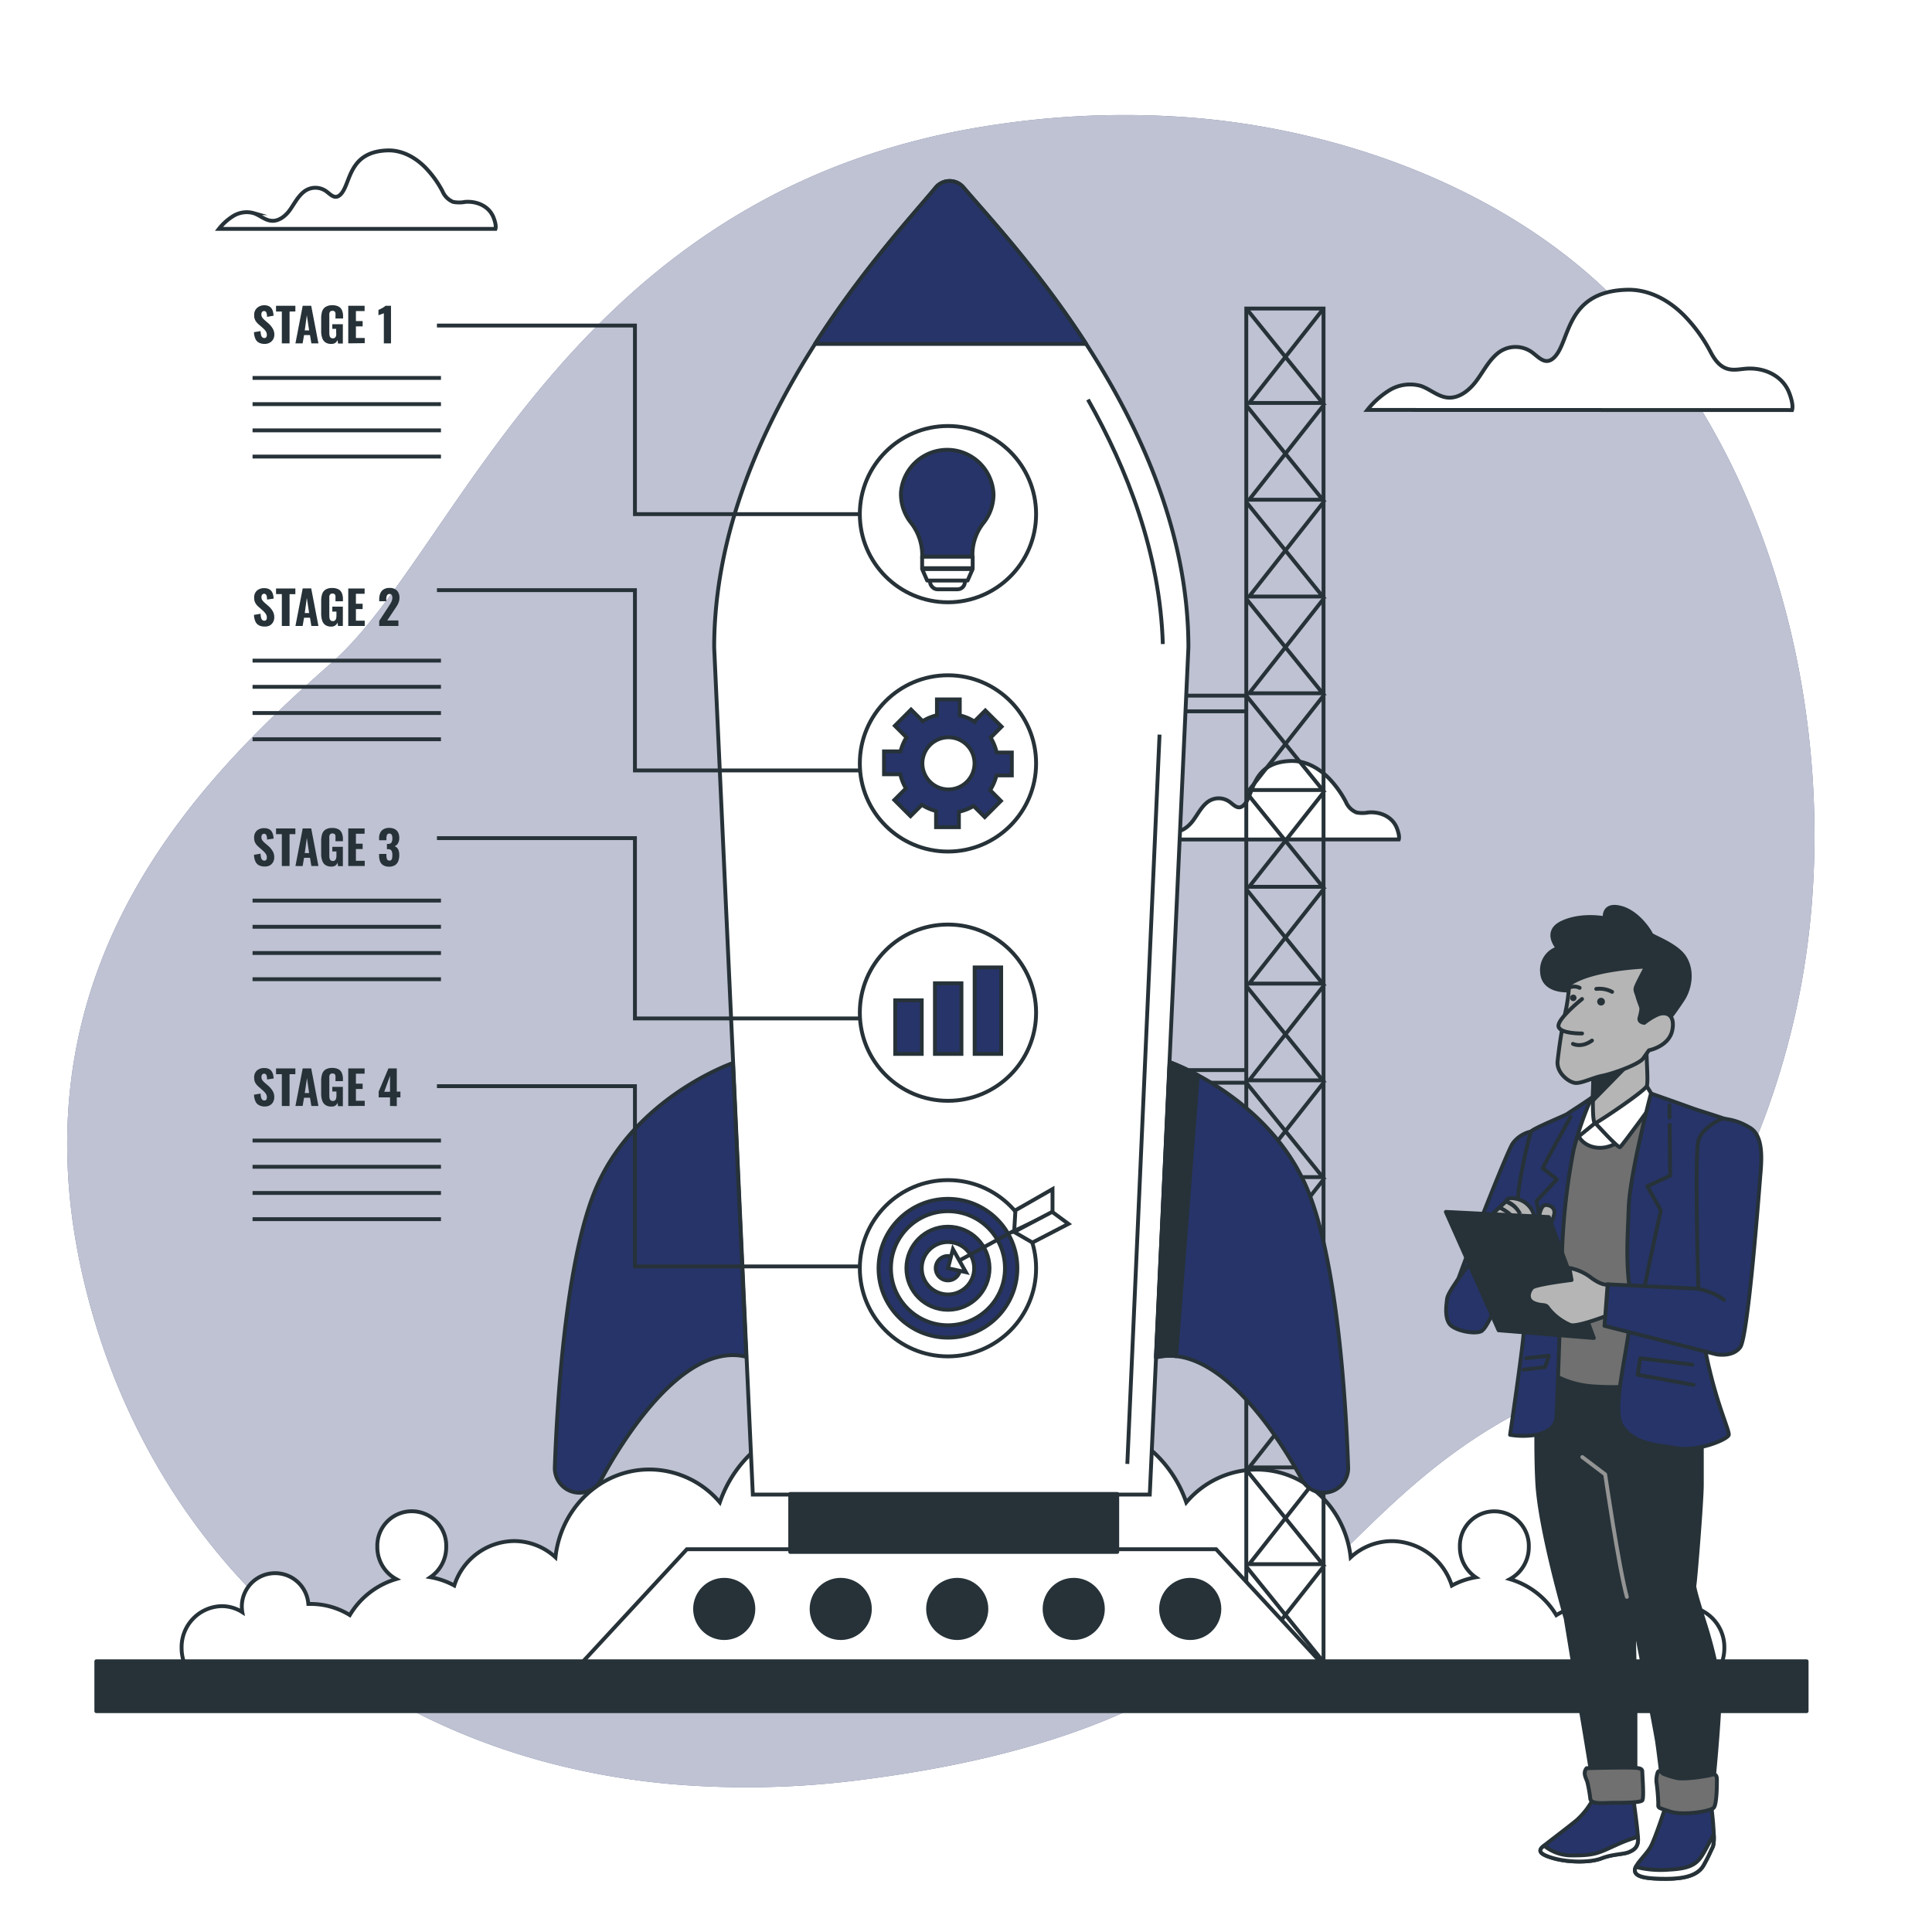 <svg class="animated" id="freepik_stories-project-stages" xmlns="http://www.w3.org/2000/svg" viewBox="0 0 500 500" version="1.1" xmlns:xlink="http://www.w3.org/1999/xlink" xmlns:svgjs="http://svgjs.com/svgjs"><style>svg#freepik_stories-project-stages:not(.animated) .animable {opacity: 0;}svg#freepik_stories-project-stages.animated #freepik--background-simple--inject-64 {animation: 1s 1 forwards cubic-bezier(.36,-0.01,.5,1.38) slideLeft;animation-delay: 0s;}svg#freepik_stories-project-stages.animated #freepik--Clouds--inject-64 {animation: 1s 1 forwards cubic-bezier(.36,-0.01,.5,1.38) zoomIn;animation-delay: 0s;}svg#freepik_stories-project-stages.animated #freepik--Smoke--inject-64 {animation: 1s 1 forwards cubic-bezier(.36,-0.01,.5,1.38) zoomOut,1.5s Infinite  linear wind;animation-delay: 0s,1s;}svg#freepik_stories-project-stages.animated #freepik--Platform--inject-64 {animation: 1s 1 forwards cubic-bezier(.36,-0.01,.5,1.38) lightSpeedLeft;animation-delay: 0s;}svg#freepik_stories-project-stages.animated #freepik--Rocket--inject-64 {animation: 1s 1 forwards cubic-bezier(.36,-0.01,.5,1.38) slideDown,1.5s Infinite  linear floating;animation-delay: 0s,1s;}svg#freepik_stories-project-stages.animated #freepik--icon-4--inject-64 {animation: 1s 1 forwards cubic-bezier(.36,-0.01,.5,1.38) slideLeft;animation-delay: 0s;}svg#freepik_stories-project-stages.animated #freepik--icon-3--inject-64 {animation: 1s 1 forwards cubic-bezier(.36,-0.01,.5,1.38) fadeIn;animation-delay: 0s;}svg#freepik_stories-project-stages.animated #freepik--icon-2--inject-64 {animation: 1s 1 forwards cubic-bezier(.36,-0.01,.5,1.38) zoomIn;animation-delay: 0s;}svg#freepik_stories-project-stages.animated #freepik--icon-1--inject-64 {animation: 1s 1 forwards cubic-bezier(.36,-0.01,.5,1.38) slideLeft;animation-delay: 0s;}svg#freepik_stories-project-stages.animated #freepik--stage-4--inject-64 {animation: 1s 1 forwards cubic-bezier(.36,-0.01,.5,1.38) zoomIn;animation-delay: 0s;}svg#freepik_stories-project-stages.animated #freepik--stage-3--inject-64 {animation: 1s 1 forwards cubic-bezier(.36,-0.01,.5,1.38) fadeIn;animation-delay: 0s;}svg#freepik_stories-project-stages.animated #freepik--stage-2--inject-64 {animation: 1s 1 forwards cubic-bezier(.36,-0.01,.5,1.38) slideDown;animation-delay: 0s;}svg#freepik_stories-project-stages.animated #freepik--stage-1--inject-64 {animation: 1s 1 forwards cubic-bezier(.36,-0.01,.5,1.38) slideRight;animation-delay: 0s;}svg#freepik_stories-project-stages.animated #freepik--Character--inject-64 {animation: 1s 1 forwards cubic-bezier(.36,-0.01,.5,1.38) fadeIn;animation-delay: 0s;}            @keyframes slideLeft {                0% {                    opacity: 0;                    transform: translateX(-30px);                }                100% {                    opacity: 1;                    transform: translateX(0);                }            }                    @keyframes zoomIn {                0% {                    opacity: 0;                    transform: scale(0.5);                }                100% {                    opacity: 1;                    transform: scale(1);                }            }                    @keyframes zoomOut {                0% {                    opacity: 0;                    transform: scale(1.5);                }                100% {                    opacity: 1;                    transform: scale(1);                }            }                    @keyframes wind {                0% {                    transform: rotate( 0deg );                }                25% {                    transform: rotate( 1deg );                }                75% {                    transform: rotate( -1deg );                }            }                    @keyframes lightSpeedLeft {              from {                transform: translate3d(-50%, 0, 0) skewX(20deg);                opacity: 0;              }              60% {                transform: skewX(-10deg);                opacity: 1;              }              80% {                transform: skewX(2deg);              }              to {                opacity: 1;                transform: translate3d(0, 0, 0);              }            }                    @keyframes slideDown {                0% {                    opacity: 0;                    transform: translateY(-30px);                }                100% {                    opacity: 1;                    transform: translateY(0);                }            }                    @keyframes floating {                0% {                    opacity: 1;                    transform: translateY(0px);                }                50% {                    transform: translateY(-10px);                }                100% {                    opacity: 1;                    transform: translateY(0px);                }            }                    @keyframes fadeIn {                0% {                    opacity: 0;                }                100% {                    opacity: 1;                }            }                    @keyframes slideRight {                0% {                    opacity: 0;                    transform: translateX(30px);                }                100% {                    opacity: 1;                    transform: translateX(0);                }            }        </style><g id="freepik--background-simple--inject-64" class="animable" style="transform-origin: 243.493px 246.158px;"><path d="M466,255.68c-7.79,41.36-30.17,88.54-69.73,108.2-59.78,29.7-58.53,81.81-172.23,96.6a230.91,230.91,0,0,1-50,1.27,190.56,190.56,0,0,1-24.27-3.67C79.15,442.76,34.59,389.92,21.11,328.89c-17.74-80.25,32-128.56,64.83-157.48S147.83,47.36,259.49,32a223.64,223.64,0,0,1,51.45-1.34c39.1,3.66,80.93,19.46,108.64,48.33q3.12,3.25,6.05,6.71C463.82,130.65,476.63,199.29,466,255.68Z" style="fill: rgb(39, 52, 105); transform-origin: 243.493px 246.158px;" id="el7s81pd7r58g" class="animable"></path><g id="elqatp13wuqx"><path d="M466,255.68c-7.79,41.36-30.17,88.54-69.73,108.2-59.78,29.7-58.53,81.81-172.23,96.6a230.91,230.91,0,0,1-50,1.27,190.56,190.56,0,0,1-24.27-3.67C79.15,442.76,34.59,389.92,21.11,328.89c-17.74-80.25,32-128.56,64.83-157.48S147.83,47.36,259.49,32a223.64,223.64,0,0,1,51.45-1.34c39.1,3.66,80.93,19.46,108.64,48.33q3.12,3.25,6.05,6.71C463.82,130.65,476.63,199.29,466,255.68Z" style="fill: rgb(255, 255, 255); opacity: 0.7; transform-origin: 243.493px 246.158px;" class="animable"></path></g></g><g id="freepik--Clouds--inject-64" class="animable animator-active" style="transform-origin: 260.277px 128.097px;"><path d="M362,217.24c.29-.91-.37-2.68-.61-3.21-1.24-2.76-4.3-4-7.2-3.77a8.35,8.35,0,0,1-3.15,0,5.13,5.13,0,0,1-2.73-2.73,26.26,26.26,0,0,0-4.29-6c-2.61-2.72-6.14-4.72-10-4.59-10.43.36-9.36,9-12.24,11.52-1.6,1.4-2.75-.6-4.11-1.28a4.77,4.77,0,0,0-5.38.57c-1.49,1.25-2.37,3.07-3.54,4.63s-2.93,3-4.87,2.75c-1.62-.17-2.91-1.43-4.46-1.95A6.68,6.68,0,0,0,294,214a14.26,14.26,0,0,0-3.62,3.27Z" style="fill: rgb(255, 255, 255); stroke: rgb(38, 50, 56); stroke-miterlimit: 10; transform-origin: 326.226px 207.102px;" id="elzht4ap4v9xq" class="animable"></path><path d="M463.78,106.12c.45-1.39-.56-4.1-.93-4.92-1.9-4.23-6.6-6.15-11.05-5.78-1.62.13-3.28.51-4.83,0-1.94-.6-3.25-2.39-4.2-4.19A40.23,40.23,0,0,0,436.19,82c-4-4.18-9.42-7.25-15.38-7-16,.56-14.36,13.81-18.78,17.68-2.46,2.16-4.23-.91-6.32-2a7.3,7.3,0,0,0-8.25.87c-2.29,1.93-3.64,4.72-5.44,7.11s-4.49,4.55-7.47,4.22c-2.49-.27-4.47-2.19-6.85-3a10.27,10.27,0,0,0-8.27,1.21,22.27,22.27,0,0,0-5.56,5Z" style="fill: rgb(255, 255, 255); stroke: rgb(38, 50, 56); stroke-miterlimit: 10; transform-origin: 408.882px 90.553px;" id="elxzunvqoes3p" class="animable"></path><path d="M128.22,59.23c.29-.92-.37-2.68-.61-3.21-1.24-2.76-4.3-4-7.2-3.77a8.35,8.35,0,0,1-3.15,0,5.13,5.13,0,0,1-2.73-2.73,26.26,26.26,0,0,0-4.29-6c-2.61-2.72-6.14-4.72-10-4.59-10.43.36-9.36,9-12.24,11.52-1.6,1.4-2.75-.6-4.11-1.28a4.77,4.77,0,0,0-5.38.57C77,51,76.12,52.81,75,54.37s-2.93,3-4.87,2.75c-1.62-.18-2.91-1.43-4.46-1.95a6.65,6.65,0,0,0-5.39.79,14.26,14.26,0,0,0-3.62,3.27Z" style="fill: rgb(255, 255, 255); stroke: rgb(38, 50, 56); stroke-miterlimit: 10; transform-origin: 92.476px 49.077px;" id="el6sowbjnjzkj" class="animable"></path></g><g id="freepik--Smoke--inject-64" class="animable" style="transform-origin: 246.63px 399.72px;"><path d="M445.15,431.36a11,11,0,0,0,1.11-4.82,10.62,10.62,0,0,0-10.36-10.85,9.93,9.93,0,0,0-5.31,1.55,9.82,9.82,0,0,0,.14-1.55,8.63,8.63,0,1,0-17.24-.57l-.6,0A19.31,19.31,0,0,0,402.77,418a20.82,20.82,0,0,0-12-9.32,9.41,9.41,0,0,0,4.88-8.33,8.92,8.92,0,1,0-17.83,0,9.43,9.43,0,0,0,4.09,7.85,19.9,19.9,0,0,0-6.18,2.15,16.47,16.47,0,0,0-15.46-11.51,15.87,15.87,0,0,0-10.72,4.2c-1.4-12.78-11.76-22.72-24.34-22.72a23.94,23.94,0,0,0-18.2,8.5c-4.16-12.08-15.19-20.72-28.15-20.72A28.8,28.8,0,0,0,262.76,373a17.77,17.77,0,0,0-16.12,1.42A17.77,17.77,0,0,0,230.52,373a28.8,28.8,0,0,0-16.08-4.92c-13,0-24,8.64-28.15,20.72a24,24,0,0,0-18.21-8.5c-12.58,0-22.94,9.94-24.33,22.72a15.89,15.89,0,0,0-10.72-4.2,16.46,16.46,0,0,0-15.46,11.51,20.08,20.08,0,0,0-6.18-2.15,9.43,9.43,0,0,0,4.09-7.85,8.92,8.92,0,1,0-17.83,0,9.39,9.39,0,0,0,4.88,8.33,20.82,20.82,0,0,0-12,9.32,19.34,19.34,0,0,0-10.12-2.88c-.21,0-.4,0-.61,0a8.62,8.62,0,1,0-17.09,2.12,9.94,9.94,0,0,0-5.32-1.55A10.61,10.61,0,0,0,47,426.54a11,11,0,0,0,1.11,4.82Z" style="fill: rgb(255, 255, 255); stroke: rgb(38, 50, 56); stroke-miterlimit: 10; transform-origin: 246.63px 399.72px;" id="eltw94enefoet" class="animable"></path></g><g id="freepik--Platform--inject-64" class="animable" style="transform-origin: 246.24px 261.35px;"><rect x="322.54" y="79.85" width="19.99" height="350.06" style="fill: none; stroke: rgb(38, 50, 56); stroke-miterlimit: 10; transform-origin: 332.535px 254.88px;" id="el68h42u12h1b" class="animable"></rect><line x1="322.53" y1="184.09" x2="307.17" y2="184.09" style="fill: none; stroke: rgb(38, 50, 56); stroke-miterlimit: 10; transform-origin: 314.85px 184.09px;" id="eltt2y6rrurcn" class="animable"></line><line x1="322.53" y1="276.94" x2="302.57" y2="276.94" style="fill: none; stroke: rgb(38, 50, 56); stroke-miterlimit: 10; transform-origin: 312.55px 276.94px;" id="ellj02x89rs2q" class="animable"></line><polyline points="342.53 79.85 323.28 104.29 342.31 104.29 322.54 79.85" style="fill: none; stroke: rgb(38, 50, 56); stroke-miterlimit: 10; transform-origin: 332.535px 92.07px;" id="elea5ddt3m6f5" class="animable"></polyline><polyline points="342.53 104.9 323.28 129.33 342.31 129.33 322.54 104.9" style="fill: none; stroke: rgb(38, 50, 56); stroke-miterlimit: 10; transform-origin: 332.535px 117.115px;" id="elsxz9j2f2q6" class="animable"></polyline><polyline points="342.53 129.94 323.28 154.38 342.31 154.38 322.54 129.94" style="fill: none; stroke: rgb(38, 50, 56); stroke-miterlimit: 10; transform-origin: 332.535px 142.16px;" id="ellupten7mv9d" class="animable"></polyline><polyline points="342.53 154.99 323.28 179.42 342.31 179.42 322.54 154.99" style="fill: none; stroke: rgb(38, 50, 56); stroke-miterlimit: 10; transform-origin: 332.535px 167.205px;" id="elq2hclcm6r4p" class="animable"></polyline><polyline points="342.53 180.03 323.28 204.46 342.31 204.46 322.54 180.03 307.21 180.03" style="fill: none; stroke: rgb(38, 50, 56); stroke-miterlimit: 10; transform-origin: 324.87px 192.245px;" id="elfjv5txc15zb" class="animable"></polyline><polyline points="342.53 205.07 323.28 229.5 342.31 229.5 322.54 205.07" style="fill: none; stroke: rgb(38, 50, 56); stroke-miterlimit: 10; transform-origin: 332.535px 217.285px;" id="elpw5ynrtejsd" class="animable"></polyline><polyline points="342.53 230.12 323.28 254.55 342.31 254.55 322.54 230.12" style="fill: none; stroke: rgb(38, 50, 56); stroke-miterlimit: 10; transform-origin: 332.535px 242.335px;" id="elj2hcb9z3j0h" class="animable"></polyline><polyline points="342.53 255.16 323.28 279.59 342.31 279.59 322.54 255.16" style="fill: none; stroke: rgb(38, 50, 56); stroke-miterlimit: 10; transform-origin: 332.535px 267.375px;" id="el0znicxr58jn" class="animable"></polyline><polyline points="342.53 280.2 323.28 304.64 342.31 304.64 322.54 280.2 302.6 280.2" style="fill: none; stroke: rgb(38, 50, 56); stroke-miterlimit: 10; transform-origin: 322.565px 292.42px;" id="elxr1m5iz826i" class="animable"></polyline><polyline points="342.53 305.25 323.28 329.68 342.31 329.68 322.54 305.25" style="fill: none; stroke: rgb(38, 50, 56); stroke-miterlimit: 10; transform-origin: 332.535px 317.465px;" id="elxgmw2koqmy" class="animable"></polyline><polyline points="342.53 330.29 323.28 354.72 342.31 354.72 322.54 330.29" style="fill: none; stroke: rgb(38, 50, 56); stroke-miterlimit: 10; transform-origin: 332.535px 342.505px;" id="elsecoyttr8z" class="animable"></polyline><polyline points="342.53 355.33 323.28 379.77 342.31 379.77 322.54 355.33" style="fill: none; stroke: rgb(38, 50, 56); stroke-miterlimit: 10; transform-origin: 332.535px 367.55px;" id="elu2w936x2fo" class="animable"></polyline><polyline points="342.53 380.38 323.28 404.81 342.31 404.81 322.54 380.38" style="fill: none; stroke: rgb(38, 50, 56); stroke-miterlimit: 10; transform-origin: 332.535px 392.595px;" id="el17m5kimbz7q" class="animable"></polyline><polyline points="342.53 405.42 323.28 429.85 342.31 429.85 322.54 405.42" style="fill: none; stroke: rgb(38, 50, 56); stroke-miterlimit: 10; transform-origin: 332.535px 417.635px;" id="elftoluwneca" class="animable"></polyline><polygon points="342.13 430.56 150.36 430.56 177.76 400.94 314.73 400.94 342.13 430.56" style="fill: rgb(255, 255, 255); stroke: rgb(38, 50, 56); stroke-miterlimit: 10; transform-origin: 246.245px 415.75px;" id="elqklln5p6om" class="animable"></polygon><circle cx="187.43" cy="416.39" r="7.54" style="fill: rgb(38, 50, 56); stroke: rgb(38, 50, 56); stroke-linecap: round; stroke-linejoin: round; transform-origin: 187.43px 416.39px;" id="eldauw9wz0h2t" class="animable"></circle><circle cx="217.58" cy="416.39" r="7.54" style="fill: rgb(38, 50, 56); stroke: rgb(38, 50, 56); stroke-linecap: round; stroke-linejoin: round; transform-origin: 217.58px 416.39px;" id="elcdy9ltl31so" class="animable"></circle><circle cx="247.73" cy="416.39" r="7.54" style="fill: rgb(38, 50, 56); stroke: rgb(38, 50, 56); stroke-linecap: round; stroke-linejoin: round; transform-origin: 247.73px 416.39px;" id="elh1tkc8bk7tr" class="animable"></circle><circle cx="277.88" cy="416.39" r="7.54" style="fill: rgb(38, 50, 56); stroke: rgb(38, 50, 56); stroke-linecap: round; stroke-linejoin: round; transform-origin: 277.88px 416.39px;" id="eldlogfgjl5p9" class="animable"></circle><circle cx="308.03" cy="416.39" r="7.54" style="fill: rgb(38, 50, 56); stroke: rgb(38, 50, 56); stroke-linecap: round; stroke-linejoin: round; transform-origin: 308.03px 416.39px;" id="elal3i4ik1zbp" class="animable"></circle><rect x="24.93" y="429.94" width="442.62" height="12.91" style="fill: rgb(38, 50, 56); stroke: rgb(38, 50, 56); stroke-linecap: round; stroke-linejoin: round; transform-origin: 246.24px 436.395px;" id="elzw1zllox7fh" class="animable"></rect></g><g id="freepik--Rocket--inject-64" class="animable" style="transform-origin: 246.245px 224.241px;"><path d="M307.56,167.55l-10,219.24H194.83l-10-219.24c0-29.9,12.51-57.25,26.1-78.53,12.41-19.43,25.72-33.8,31.24-40.48a4.69,4.69,0,0,1,7.19,0C255,55.18,268.51,69.57,281.09,89,294.88,110.3,307.56,137.64,307.56,167.55Z" style="fill: rgb(255, 255, 255); stroke: rgb(38, 50, 56); stroke-miterlimit: 10; transform-origin: 246.195px 216.826px;" id="elul3went4fac" class="animable"></path><line x1="300.09" y1="190.12" x2="291.75" y2="378.86" style="fill: rgb(255, 255, 255); stroke: rgb(38, 50, 56); stroke-miterlimit: 10; transform-origin: 295.92px 284.49px;" id="el8mcsodp26gr" class="animable"></line><path d="M281.56,103.41c10.18,18,18.66,39.77,19.38,63.27" style="fill: rgb(255, 255, 255); stroke: rgb(38, 50, 56); stroke-miterlimit: 10; transform-origin: 291.25px 135.045px;" id="elqlaa5tnav7" class="animable"></path><path d="M281.09,89H210.93c12.41-19.43,25.72-33.8,31.24-40.48a4.69,4.69,0,0,1,7.19,0C255,55.18,268.51,69.57,281.09,89Z" style="fill: rgb(39, 52, 105); stroke: rgb(38, 50, 56); stroke-linecap: round; stroke-linejoin: round; transform-origin: 246.01px 67.921px;" id="elzmz79grkav" class="animable"></path><path d="M189.68,275.11s-26.06,9-35.86,33.47c-7.68,19.21-9.71,56.15-10.23,71.15a6.36,6.36,0,0,0,6.36,6.58h0a6.34,6.34,0,0,0,5.59-3.33c5.1-9.46,21-35.88,37.58-31.86Z" style="fill: rgb(39, 52, 105); stroke: rgb(38, 50, 56); stroke-linecap: round; stroke-linejoin: round; transform-origin: 168.353px 330.71px;" id="elttsxiwntoxr" class="animable"></path><path d="M302.74,274.89s26.14,9.2,35.93,33.69c7.69,19.21,9.72,56.15,10.23,71.15a6.36,6.36,0,0,1-6.36,6.58h0A6.34,6.34,0,0,1,337,383c-5.1-9.46-21.19-35.73-37.78-31.71Z" style="fill: rgb(39, 52, 105); stroke: rgb(38, 50, 56); stroke-linecap: round; stroke-linejoin: round; transform-origin: 324.062px 330.6px;" id="eledjs6fph7wc" class="animable"></path><path d="M310,278.27a59.29,59.29,0,0,0-7.29-3.38l-3.57,76.38a14.76,14.76,0,0,1,5.24-.3Z" style="fill: rgb(38, 50, 56); stroke: rgb(38, 50, 56); stroke-linecap: round; stroke-linejoin: round; transform-origin: 304.57px 313.08px;" id="el0cmddxfkpcxi" class="animable"></path><rect x="204.51" y="386.63" width="84.63" height="15.01" style="fill: rgb(38, 50, 56); stroke: rgb(38, 50, 56); stroke-linecap: round; stroke-linejoin: round; transform-origin: 246.825px 394.135px;" id="eltqnmcnp5w9" class="animable"></rect></g><g id="freepik--icon-4--inject-64" class="animable" style="transform-origin: 247.162px 328.22px;"><g id="el0ydgew5upej"><circle cx="245.33" cy="328.22" r="22.81" style="fill: rgb(255, 255, 255); stroke: rgb(38, 50, 56); stroke-miterlimit: 10; transform-origin: 245.33px 328.22px; transform: rotate(-13.54deg);" class="animable"></circle></g><g id="elhqfnv737kbe"><circle cx="245.33" cy="328.22" r="17.96" style="fill: rgb(39, 52, 105); stroke: rgb(38, 50, 56); stroke-miterlimit: 10; transform-origin: 245.33px 328.22px; transform: rotate(-13.18deg);" class="animable"></circle></g><g id="elazegosf8qk7"><circle cx="245.33" cy="328.22" r="14.76" style="fill: rgb(255, 255, 255); stroke: rgb(38, 50, 56); stroke-miterlimit: 10; transform-origin: 245.33px 328.22px; transform: rotate(-13.2deg);" class="animable"></circle></g><g id="elksludyl00ni"><circle cx="245.33" cy="328.22" r="10.75" style="fill: rgb(39, 52, 105); stroke: rgb(38, 50, 56); stroke-miterlimit: 10; transform-origin: 245.33px 328.22px; transform: rotate(-13.22deg);" class="animable"></circle></g><circle cx="245.33" cy="328.22" r="6.79" style="fill: rgb(255, 255, 255); stroke: rgb(38, 50, 56); stroke-miterlimit: 10; transform-origin: 245.33px 328.22px;" id="elsskhsnorrj9" class="animable"></circle><path d="M248.47,328.22a3.15,3.15,0,1,0-3.14,3.14A3.14,3.14,0,0,0,248.47,328.22Z" style="fill: rgb(39, 52, 105); stroke: rgb(38, 50, 56); stroke-miterlimit: 10; transform-origin: 245.32px 328.21px;" id="eldlwc5bx8kw" class="animable"></path><polygon points="246.62 323.29 245.33 328.22 249.98 329.24 246.62 323.29" style="fill: rgb(255, 255, 255); stroke: rgb(38, 50, 56); stroke-miterlimit: 10; transform-origin: 247.655px 326.265px;" id="eleuxdh0dn7s" class="animable"></polygon><line x1="248.61" y1="326.04" x2="269.04" y2="314.91" style="fill: rgb(255, 255, 255); stroke: rgb(38, 50, 56); stroke-miterlimit: 10; transform-origin: 258.825px 320.475px;" id="el15xl3fqk1nd" class="animable"></line><polygon points="262.48 318.57 262.79 313.23 272.39 307.74 272.39 313.84 262.48 318.57" style="fill: rgb(255, 255, 255); stroke: rgb(38, 50, 56); stroke-miterlimit: 10; transform-origin: 267.435px 313.155px;" id="eloxnpane6pio" class="animable"></polygon><polygon points="276.51 316.74 272.3 313.63 262.44 318.82 267.19 321.57 276.51 316.74" style="fill: rgb(255, 255, 255); stroke: rgb(38, 50, 56); stroke-miterlimit: 10; transform-origin: 269.475px 317.6px;" id="eln6suocmrw9" class="animable"></polygon></g><g id="freepik--icon-3--inject-64" class="animable" style="transform-origin: 245.33px 262.08px;"><circle cx="245.33" cy="262.08" r="22.81" style="fill: none; stroke: rgb(38, 50, 56); stroke-miterlimit: 10; transform-origin: 245.33px 262.08px;" id="elt1plilrv6h" class="animable"></circle><rect x="231.68" y="258.88" width="6.86" height="13.87" style="fill: rgb(39, 52, 105); stroke: rgb(38, 50, 56); stroke-miterlimit: 10; transform-origin: 235.11px 265.815px;" id="el314heru92l8" class="animable"></rect><rect x="241.96" y="254.47" width="6.86" height="18.28" style="fill: rgb(39, 52, 105); stroke: rgb(38, 50, 56); stroke-miterlimit: 10; transform-origin: 245.39px 263.61px;" id="elb6pl643vwsm" class="animable"></rect><rect x="252.24" y="250.37" width="6.86" height="22.38" style="fill: rgb(39, 52, 105); stroke: rgb(38, 50, 56); stroke-miterlimit: 10; transform-origin: 255.67px 261.56px;" id="elne7s36jfk7" class="animable"></rect></g><g id="freepik--icon-2--inject-64" class="animable" style="transform-origin: 245.33px 197.57px;"><circle cx="245.33" cy="197.57" r="22.81" style="fill: none; stroke: rgb(38, 50, 56); stroke-miterlimit: 10; transform-origin: 245.33px 197.57px;" id="el07xodpq3tfnj" class="animable"></circle><path d="M261.86,200.67v-5.92h-3.93a12.56,12.56,0,0,0-1.56-3.84l2.84-2.85L255,183.88l-2.83,2.83a12.49,12.49,0,0,0-3.78-1.57V181h-5.91v4.11a12.31,12.31,0,0,0-3.7,1.53l-3-3-4.18,4.19,3,3a12.85,12.85,0,0,0-1.54,3.63h-4.28v5.92H233a12.58,12.58,0,0,0,1.46,3.66l-3,3,4.18,4.18,2.94-2.93a12.85,12.85,0,0,0,3.67,1.61v4.18h5.91v-4a12.77,12.77,0,0,0,3.81-1.49l2.88,2.87,4.18-4.18-2.79-2.8a12.65,12.65,0,0,0,1.64-3.8Zm-16.39,3.64a6.75,6.75,0,1,1,6.74-6.74A6.75,6.75,0,0,1,245.47,204.31Z" style="fill: rgb(39, 52, 105); stroke: rgb(38, 50, 56); stroke-miterlimit: 10; transform-origin: 245.32px 197.54px;" id="elj5ks7n27ay" class="animable"></path></g><g id="freepik--icon-1--inject-64" class="animable" style="transform-origin: 245.33px 133.06px;"><circle cx="245.33" cy="133.06" r="22.81" style="fill: none; stroke: rgb(38, 50, 56); stroke-miterlimit: 10; transform-origin: 245.33px 133.06px;" id="eldz2l4yukea" class="animable"></circle><path d="M257.12,127.86a12,12,0,0,0-23.94-.51,11.85,11.85,0,0,0,2.49,7.82,13.58,13.58,0,0,1,3,8.26v.64h13v-.64a13.18,13.18,0,0,1,2.91-8.17A11.86,11.86,0,0,0,257.12,127.86Z" style="fill: rgb(39, 52, 105); stroke: rgb(38, 50, 56); stroke-miterlimit: 10; transform-origin: 245.144px 130.242px;" id="el7mtqozcq10j" class="animable"></path><rect x="240.7" y="146.17" width="9.01" height="6.34" rx="1.9" style="fill: rgb(255, 255, 255); stroke: rgb(38, 50, 56); stroke-linecap: round; stroke-linejoin: round; transform-origin: 245.205px 149.34px;" id="elit4nqq8slwg" class="animable"></rect><rect x="238.65" y="144.07" width="13.08" height="2.97" style="fill: rgb(255, 255, 255); stroke: rgb(38, 50, 56); stroke-linecap: round; stroke-linejoin: round; transform-origin: 245.19px 145.555px;" id="elstkjcg7805k" class="animable"></rect><polygon points="250.41 150.25 239.95 150.25 238.65 147.27 251.72 147.27 250.41 150.25" style="fill: rgb(255, 255, 255); stroke: rgb(38, 50, 56); stroke-linecap: round; stroke-linejoin: round; transform-origin: 245.185px 148.76px;" id="el3ruk8msz2rk" class="animable"></polygon></g><g id="freepik--stage-4--inject-64" class="animable" style="transform-origin: 143.94px 302.063px;"><path d="M68.49,286.36A3,3,0,0,1,67,286a2,2,0,0,1-.9-1,4.42,4.42,0,0,1-.36-1.7l1.71-.29a4.58,4.58,0,0,0,.12,1,1.31,1.31,0,0,0,.31.6.75.75,0,0,0,.53.19.55.55,0,0,0,.52-.24,1.1,1.1,0,0,0,.14-.55,1.72,1.72,0,0,0-.3-1,4.83,4.83,0,0,0-.77-.83l-1-.87a4.13,4.13,0,0,1-.88-1,2.68,2.68,0,0,1-.34-1.41,2.38,2.38,0,0,1,.7-1.85,2.78,2.78,0,0,1,1.92-.64,2.61,2.61,0,0,1,1.2.24,1.78,1.78,0,0,1,.73.65,2.67,2.67,0,0,1,.36.87,6.24,6.24,0,0,1,.13.94l-1.7.26a7.51,7.51,0,0,0-.07-.78,1.08,1.08,0,0,0-.22-.53.6.6,0,0,0-.49-.19.56.56,0,0,0-.51.25,1.08,1.08,0,0,0-.17.57,1.47,1.47,0,0,0,.23.85,4.06,4.06,0,0,0,.65.69l1,.86a5.75,5.75,0,0,1,1,1.21,3,3,0,0,1,.44,1.67,2.56,2.56,0,0,1-.31,1.24,2.18,2.18,0,0,1-.87.86A2.66,2.66,0,0,1,68.49,286.36Z" style="fill: rgb(38, 50, 56); transform-origin: 68.361px 281.384px;" id="el99h2d7wsi0e" class="animable"></path><path d="M72.94,286.22V278h-1.5V276.5h5V278H74.94v8.24Z" style="fill: rgb(38, 50, 56); transform-origin: 73.94px 281.37px;" id="el8jpzvxvb3iq" class="animable"></path><path d="M76.46,286.22l1.88-9.72h2.2l1.87,9.72H80.58l-.35-2.13H78.69l-.37,2.13Zm2.41-3.34H80L79.45,279Z" style="fill: rgb(38, 50, 56); transform-origin: 79.435px 281.36px;" id="elss45ghmp2b" class="animable"></path><path d="M85.75,286.37a2.58,2.58,0,0,1-1.56-.42,2.15,2.15,0,0,1-.82-1.17,5.6,5.6,0,0,1-.25-1.77v-3.25a5.63,5.63,0,0,1,.25-1.8,2.14,2.14,0,0,1,.88-1.17,3.13,3.13,0,0,1,1.71-.41,3.32,3.32,0,0,1,1.65.35,1.91,1.91,0,0,1,.87,1,3.81,3.81,0,0,1,.27,1.51v.56H86.82v-.68a4.5,4.5,0,0,0,0-.68.8.8,0,0,0-.22-.46.81.81,0,0,0-.56-.17.75.75,0,0,0-.58.2,1.08,1.08,0,0,0-.23.52,5,5,0,0,0,0,.68v4.31a3.23,3.23,0,0,0,.07.73,1,1,0,0,0,.27.51,1,1,0,0,0,1.14,0,1.09,1.09,0,0,0,.29-.53,3.42,3.42,0,0,0,.07-.75v-1H86v-1.2h2.73v5H87.48l-.12-.87a1.8,1.8,0,0,1-.58.73A1.7,1.7,0,0,1,85.75,286.37Z" style="fill: rgb(38, 50, 56); transform-origin: 85.935px 281.377px;" id="elacg6yrlnfft" class="animable"></path><path d="M90.13,286.22V276.5h4.23v1.37H92.11v2.58h1.74v1.38H92.11v3.05h2.28v1.34Z" style="fill: rgb(38, 50, 56); transform-origin: 92.26px 281.36px;" id="elerzt7sexs2k" class="animable"></path><path d="M100.94,286.22V284H98V282.5l2.53-6h2.16v6h.94V284h-.94v2.26Zm-1.49-3.68h1.49v-4.13Z" style="fill: rgb(38, 50, 56); transform-origin: 100.815px 281.38px;" id="elf04grtckscq" class="animable"></path><line x1="65.36" y1="295.17" x2="114.12" y2="295.17" style="fill: none; stroke: rgb(38, 50, 56); stroke-miterlimit: 10; transform-origin: 89.74px 295.17px;" id="elcj3d8wbbn9k" class="animable"></line><line x1="65.36" y1="301.96" x2="114.12" y2="301.96" style="fill: none; stroke: rgb(38, 50, 56); stroke-miterlimit: 10; transform-origin: 89.74px 301.96px;" id="el1ma317ip03dj" class="animable"></line><line x1="65.36" y1="308.74" x2="114.12" y2="308.74" style="fill: none; stroke: rgb(38, 50, 56); stroke-miterlimit: 10; transform-origin: 89.74px 308.74px;" id="eliwxtwxen4j" class="animable"></line><line x1="65.36" y1="315.52" x2="114.12" y2="315.52" style="fill: none; stroke: rgb(38, 50, 56); stroke-miterlimit: 10; transform-origin: 89.74px 315.52px;" id="elwbkmwr9zg9" class="animable"></line><polyline points="222.52 327.75 164.32 327.75 164.32 281.1 113.08 281.1" style="fill: none; stroke: rgb(38, 50, 56); stroke-miterlimit: 10; transform-origin: 167.8px 304.425px;" id="elx6wschpj9d" class="animable"></polyline></g><g id="freepik--stage-3--inject-64" class="animable" style="transform-origin: 143.94px 238.914px;"><path d="M68.49,224.25a3.08,3.08,0,0,1-1.5-.33,2.07,2.07,0,0,1-.9-1,4.47,4.47,0,0,1-.36-1.7l1.71-.29a4.48,4.48,0,0,0,.12,1,1.21,1.21,0,0,0,.31.6.76.76,0,0,0,.53.2.55.55,0,0,0,.52-.24,1.1,1.1,0,0,0,.14-.55,1.72,1.72,0,0,0-.3-1,4.83,4.83,0,0,0-.77-.83l-1-.88a4.08,4.08,0,0,1-.88-1,2.72,2.72,0,0,1-.34-1.42,2.36,2.36,0,0,1,.7-1.84,2.73,2.73,0,0,1,1.92-.64,2.61,2.61,0,0,1,1.2.24,1.76,1.76,0,0,1,.73.64,2.72,2.72,0,0,1,.36.88,6.07,6.07,0,0,1,.13.94l-1.7.25c0-.29,0-.55-.07-.78a1.12,1.12,0,0,0-.22-.53.63.63,0,0,0-.49-.19.57.57,0,0,0-.51.26,1,1,0,0,0-.17.57,1.49,1.49,0,0,0,.23.85,4.06,4.06,0,0,0,.65.69l1,.86a5.29,5.29,0,0,1,1,1.21,3,3,0,0,1,.44,1.67,2.56,2.56,0,0,1-.31,1.24,2.32,2.32,0,0,1-.87.86A2.66,2.66,0,0,1,68.49,224.25Z" style="fill: rgb(38, 50, 56); transform-origin: 68.351px 219.29px;" id="elsr0f9dnj7jo" class="animable"></path><path d="M72.94,224.12v-8.24h-1.5V214.4h5v1.48H74.94v8.24Z" style="fill: rgb(38, 50, 56); transform-origin: 73.94px 219.26px;" id="eld97mgakux7f" class="animable"></path><path d="M76.46,224.12l1.88-9.72h2.2l1.87,9.72H80.58L80.23,222H78.69l-.37,2.14Zm2.41-3.35H80l-.59-3.92Z" style="fill: rgb(38, 50, 56); transform-origin: 79.435px 219.27px;" id="elc1h8dtp2c5" class="animable"></path><path d="M85.75,224.26a2.58,2.58,0,0,1-1.56-.41,2.21,2.21,0,0,1-.82-1.18,5.52,5.52,0,0,1-.25-1.77v-3.25a5.71,5.71,0,0,1,.25-1.8,2.15,2.15,0,0,1,.88-1.16,3.13,3.13,0,0,1,1.71-.41,3.32,3.32,0,0,1,1.65.35,1.93,1.93,0,0,1,.87,1,3.88,3.88,0,0,1,.27,1.51v.57H86.82V217a4.36,4.36,0,0,0,0-.67.86.86,0,0,0-.22-.47.81.81,0,0,0-.56-.16.72.72,0,0,0-.58.2,1.08,1.08,0,0,0-.23.52,4.88,4.88,0,0,0,0,.68v4.31a3.29,3.29,0,0,0,.07.73.93.93,0,0,0,.27.5.81.81,0,0,0,.57.18.77.77,0,0,0,.57-.19,1,1,0,0,0,.29-.52,3.42,3.42,0,0,0,.07-.75v-1H86v-1.2h2.73v5H87.48l-.12-.88a1.83,1.83,0,0,1-.58.74A1.7,1.7,0,0,1,85.75,224.26Z" style="fill: rgb(38, 50, 56); transform-origin: 85.935px 219.271px;" id="elt8ly6kqtafi" class="animable"></path><path d="M90.13,224.12V214.4h4.23v1.37H92.11v2.58h1.74v1.38H92.11v3.05h2.28v1.34Z" style="fill: rgb(38, 50, 56); transform-origin: 92.26px 219.26px;" id="el0vz0ggid7vrl" class="animable"></path><path d="M100.72,224.29a2.79,2.79,0,0,1-1.54-.37,2.05,2.05,0,0,1-.82-1,4.23,4.23,0,0,1-.25-1.53V221H100v.33a4,4,0,0,0,.07.77.91.91,0,0,0,.24.46.65.65,0,0,0,.48.16.69.69,0,0,0,.48-.16,1,1,0,0,0,.21-.48,4.15,4.15,0,0,0,.06-.77,2.5,2.5,0,0,0-.21-1.13.9.9,0,0,0-.87-.41h-.32v-1.37h.29a1,1,0,0,0,.88-.35,2,2,0,0,0,.23-1.09,2,2,0,0,0-.16-.9.65.65,0,0,0-.63-.33.59.59,0,0,0-.6.36,2.66,2.66,0,0,0-.15.93v.43H98.11v-.53a3,3,0,0,1,.31-1.44,2.11,2.11,0,0,1,.89-.91,2.87,2.87,0,0,1,1.4-.31,3.1,3.1,0,0,1,1.42.3,2,2,0,0,1,.89.87,3,3,0,0,1,.31,1.43,2.6,2.6,0,0,1-.36,1.42,1.58,1.58,0,0,1-.87.72,1.63,1.63,0,0,1,.64.39,2,2,0,0,1,.43.74,3.47,3.47,0,0,1,.16,1.15,4.62,4.62,0,0,1-.25,1.55,2.15,2.15,0,0,1-.83,1.06A2.69,2.69,0,0,1,100.72,224.29Z" style="fill: rgb(38, 50, 56); transform-origin: 100.72px 219.276px;" id="el28r2lbs1xxi" class="animable"></path><line x1="65.36" y1="233.07" x2="114.12" y2="233.07" style="fill: none; stroke: rgb(38, 50, 56); stroke-miterlimit: 10; transform-origin: 89.74px 233.07px;" id="elc4d4bjyveuj" class="animable"></line><line x1="65.36" y1="239.85" x2="114.12" y2="239.85" style="fill: none; stroke: rgb(38, 50, 56); stroke-miterlimit: 10; transform-origin: 89.74px 239.85px;" id="elhv21sz59gji" class="animable"></line><line x1="65.36" y1="246.64" x2="114.12" y2="246.64" style="fill: none; stroke: rgb(38, 50, 56); stroke-miterlimit: 10; transform-origin: 89.74px 246.64px;" id="elyaubkp70pwm" class="animable"></line><line x1="65.36" y1="253.42" x2="114.12" y2="253.42" style="fill: none; stroke: rgb(38, 50, 56); stroke-miterlimit: 10; transform-origin: 89.74px 253.42px;" id="el4rw4zuh5ng7" class="animable"></line><polyline points="222.52 263.57 164.32 263.57 164.32 216.91 113.08 216.91" style="fill: none; stroke: rgb(38, 50, 56); stroke-miterlimit: 10; transform-origin: 167.8px 240.24px;" id="elo93zjs7trs" class="animable"></polyline></g><g id="freepik--stage-2--inject-64" class="animable" style="transform-origin: 143.94px 175.771px;"><path d="M68.49,162.15a3.08,3.08,0,0,1-1.5-.33,2.05,2.05,0,0,1-.9-1,4.41,4.41,0,0,1-.36-1.69l1.71-.29a4.48,4.48,0,0,0,.12,1,1.21,1.21,0,0,0,.31.6.76.76,0,0,0,.53.2.55.55,0,0,0,.52-.24,1.12,1.12,0,0,0,.14-.55,1.72,1.72,0,0,0-.3-1A4.49,4.49,0,0,0,68,158l-1-.88a4.08,4.08,0,0,1-.88-1,2.74,2.74,0,0,1-.34-1.42,2.36,2.36,0,0,1,.7-1.84,2.73,2.73,0,0,1,1.92-.64,2.61,2.61,0,0,1,1.2.24,1.76,1.76,0,0,1,.73.64,2.72,2.72,0,0,1,.36.88,6.07,6.07,0,0,1,.13.94l-1.7.25a7.51,7.51,0,0,0-.07-.78,1.12,1.12,0,0,0-.22-.53.6.6,0,0,0-.49-.19.57.57,0,0,0-.51.26,1,1,0,0,0-.17.57,1.46,1.46,0,0,0,.23.84,4.06,4.06,0,0,0,.65.69l1,.87a5.46,5.46,0,0,1,1,1.2,3.07,3.07,0,0,1,.44,1.68,2.52,2.52,0,0,1-.31,1.23,2.27,2.27,0,0,1-.87.87A2.66,2.66,0,0,1,68.49,162.15Z" style="fill: rgb(38, 50, 56); transform-origin: 68.356px 157.184px;" id="elbqs3d345wkg" class="animable"></path><path d="M72.94,162v-8.25h-1.5V152.3h5v1.47H74.94V162Z" style="fill: rgb(38, 50, 56); transform-origin: 73.94px 157.15px;" id="ela1mhjhfvena" class="animable"></path><path d="M76.46,162l1.88-9.72h2.2L82.41,162H80.58l-.35-2.14H78.69L78.32,162Zm2.41-3.35H80l-.59-3.92Z" style="fill: rgb(38, 50, 56); transform-origin: 79.435px 157.14px;" id="el0mba11flkxz" class="animable"></path><path d="M85.75,162.16a2.65,2.65,0,0,1-1.56-.41,2.21,2.21,0,0,1-.82-1.18,5.6,5.6,0,0,1-.25-1.77v-3.25a5.63,5.63,0,0,1,.25-1.8,2.15,2.15,0,0,1,.88-1.16,3,3,0,0,1,1.71-.41,3.21,3.21,0,0,1,1.65.35,1.93,1.93,0,0,1,.87,1,3.84,3.84,0,0,1,.27,1.51v.57H86.82v-.69a4.61,4.61,0,0,0,0-.68.83.83,0,0,0-.22-.46.81.81,0,0,0-.56-.17.72.72,0,0,0-.58.21,1,1,0,0,0-.23.52,4.88,4.88,0,0,0,0,.68v4.31a3.29,3.29,0,0,0,.07.73,1,1,0,0,0,.27.5.81.81,0,0,0,.57.18.77.77,0,0,0,.57-.19,1.06,1.06,0,0,0,.29-.52,3.42,3.42,0,0,0,.07-.75v-1H86V157h2.73v5H87.48l-.12-.88a1.73,1.73,0,0,1-.58.73A1.64,1.64,0,0,1,85.75,162.16Z" style="fill: rgb(38, 50, 56); transform-origin: 85.935px 157.169px;" id="elno5hzzp3ya" class="animable"></path><path d="M90.13,162V152.3h4.23v1.37H92.11v2.58h1.74v1.38H92.11v3h2.28V162Z" style="fill: rgb(38, 50, 56); transform-origin: 92.26px 157.15px;" id="elq0s851z576" class="animable"></path><path d="M98.14,162v-1.31l2.37-3.64.5-.78a4.49,4.49,0,0,0,.38-.76,2.31,2.31,0,0,0,.15-.83,1.24,1.24,0,0,0-.18-.72.61.61,0,0,0-.52-.24.7.7,0,0,0-.55.2,1,1,0,0,0-.26.52,3.11,3.11,0,0,0-.07.71v.45H98.14v-.48a4.05,4.05,0,0,1,.27-1.53,2.18,2.18,0,0,1,.86-1.05,2.67,2.67,0,0,1,1.53-.38,2.56,2.56,0,0,1,1.93.67,2.62,2.62,0,0,1,.65,1.88,3.16,3.16,0,0,1-.18,1.09,4.78,4.78,0,0,1-.48,1c-.19.31-.4.63-.63.95l-1.87,2.82h2.89V162Z" style="fill: rgb(38, 50, 56); transform-origin: 100.762px 157.076px;" id="el9161dc55kl8" class="animable"></path><line x1="65.36" y1="170.97" x2="114.12" y2="170.97" style="fill: none; stroke: rgb(38, 50, 56); stroke-miterlimit: 10; transform-origin: 89.74px 170.97px;" id="el80ly0olal3h" class="animable"></line><line x1="65.36" y1="177.75" x2="114.12" y2="177.75" style="fill: none; stroke: rgb(38, 50, 56); stroke-miterlimit: 10; transform-origin: 89.74px 177.75px;" id="elm81pfkokqs" class="animable"></line><line x1="65.36" y1="184.53" x2="114.12" y2="184.53" style="fill: none; stroke: rgb(38, 50, 56); stroke-miterlimit: 10; transform-origin: 89.74px 184.53px;" id="elaerylulmctu" class="animable"></line><line x1="65.36" y1="191.32" x2="114.12" y2="191.32" style="fill: none; stroke: rgb(38, 50, 56); stroke-miterlimit: 10; transform-origin: 89.74px 191.32px;" id="ele7ubpnvwi5" class="animable"></line><polyline points="222.52 199.39 164.32 199.39 164.32 152.73 113.08 152.73" style="fill: none; stroke: rgb(38, 50, 56); stroke-miterlimit: 10; transform-origin: 167.8px 176.06px;" id="eld5envro6j05" class="animable"></polyline></g><g id="freepik--stage-1--inject-64" class="animable" style="transform-origin: 143.94px 106.028px;"><path d="M68.49,89a3.08,3.08,0,0,1-1.5-.33,2.07,2.07,0,0,1-.9-1,4.47,4.47,0,0,1-.36-1.7l1.71-.29a4.48,4.48,0,0,0,.12,1,1.21,1.21,0,0,0,.31.6.76.76,0,0,0,.53.2.55.55,0,0,0,.52-.24,1.1,1.1,0,0,0,.14-.55,1.72,1.72,0,0,0-.3-1,4.83,4.83,0,0,0-.77-.83L67,84a4.08,4.08,0,0,1-.88-1,2.72,2.72,0,0,1-.34-1.42,2.36,2.36,0,0,1,.7-1.84A2.73,2.73,0,0,1,68.38,79a2.61,2.61,0,0,1,1.2.24,1.76,1.76,0,0,1,.73.64,2.72,2.72,0,0,1,.36.88,6.07,6.07,0,0,1,.13.94L69.1,82c0-.29,0-.55-.07-.78a1.12,1.12,0,0,0-.22-.53.63.63,0,0,0-.49-.19.57.57,0,0,0-.51.26,1,1,0,0,0-.17.57,1.49,1.49,0,0,0,.23.85,4.06,4.06,0,0,0,.65.69l1,.86a5.29,5.29,0,0,1,1,1.21A3,3,0,0,1,71,86.58a2.56,2.56,0,0,1-.31,1.24,2.32,2.32,0,0,1-.87.86A2.66,2.66,0,0,1,68.49,89Z" style="fill: rgb(38, 50, 56); transform-origin: 68.365px 84px;" id="elhjityv7l6u" class="animable"></path><path d="M72.94,88.86V80.62h-1.5V79.14h5v1.48H74.94v8.24Z" style="fill: rgb(38, 50, 56); transform-origin: 73.94px 84px;" id="el9u3mvm6hoa" class="animable"></path><path d="M76.46,88.86l1.88-9.72h2.2l1.87,9.72H80.58l-.35-2.14H78.69l-.37,2.14Zm2.41-3.35H80l-.59-3.92Z" style="fill: rgb(38, 50, 56); transform-origin: 79.435px 84px;" id="elfa20p6v1x0s" class="animable"></path><path d="M85.75,89a2.58,2.58,0,0,1-1.56-.41,2.21,2.21,0,0,1-.82-1.18,5.52,5.52,0,0,1-.25-1.77V82.39a5.71,5.71,0,0,1,.25-1.8,2.15,2.15,0,0,1,.88-1.16A3.13,3.13,0,0,1,86,79a3.32,3.32,0,0,1,1.65.35,1.93,1.93,0,0,1,.87,1,3.88,3.88,0,0,1,.27,1.51v.57H86.82v-.69a4.36,4.36,0,0,0,0-.67.86.86,0,0,0-.22-.47.81.81,0,0,0-.56-.16.72.72,0,0,0-.58.2,1.08,1.08,0,0,0-.23.52,4.88,4.88,0,0,0,0,.68v4.31a3.29,3.29,0,0,0,.07.73.93.93,0,0,0,.27.5.81.81,0,0,0,.57.18.77.77,0,0,0,.57-.19,1.06,1.06,0,0,0,.29-.52A3.42,3.42,0,0,0,87,86.1v-1H86v-1.2h2.73v5H87.48L87.36,88a1.83,1.83,0,0,1-.58.74A1.7,1.7,0,0,1,85.75,89Z" style="fill: rgb(38, 50, 56); transform-origin: 85.955px 84px;" id="elx5wzxm65e3k" class="animable"></path><path d="M90.13,88.86V79.14h4.23v1.37H92.11v2.58h1.74v1.38H92.11v3h2.28v1.34Z" style="fill: rgb(38, 50, 56); transform-origin: 92.26px 84px;" id="el9haq8kpxsc5" class="animable"></path><path d="M99.34,88.86v-7.8l-.29.13-.4.14-.41.14-.3.12V80.22l.39-.19.52-.27a3.76,3.76,0,0,0,.52-.31,1.86,1.86,0,0,0,.38-.31h1.44v9.72Z" style="fill: rgb(38, 50, 56); transform-origin: 99.565px 84px;" id="elegl4in2l3s" class="animable"></path><line x1="65.36" y1="97.81" x2="114.12" y2="97.81" style="fill: none; stroke: rgb(38, 50, 56); stroke-miterlimit: 10; transform-origin: 89.74px 97.81px;" id="els3y1rlqeng" class="animable"></line><line x1="65.36" y1="104.59" x2="114.12" y2="104.59" style="fill: none; stroke: rgb(38, 50, 56); stroke-miterlimit: 10; transform-origin: 89.74px 104.59px;" id="elemct57d5jr4" class="animable"></line><line x1="65.36" y1="111.38" x2="114.12" y2="111.38" style="fill: none; stroke: rgb(38, 50, 56); stroke-miterlimit: 10; transform-origin: 89.74px 111.38px;" id="ela5z9qsufa9f" class="animable"></line><line x1="65.36" y1="118.16" x2="114.12" y2="118.16" style="fill: none; stroke: rgb(38, 50, 56); stroke-miterlimit: 10; transform-origin: 89.74px 118.16px;" id="eldtya4qvb5u5" class="animable"></line><polyline points="222.52 133.06 164.32 133.06 164.32 84.25 113.08 84.25" style="fill: none; stroke: rgb(38, 50, 56); stroke-miterlimit: 10; transform-origin: 167.8px 108.655px;" id="el80fd0l4qyod" class="animable"></polyline></g><g id="freepik--Character--inject-64" class="animable" style="transform-origin: 415.004px 360.474px;"><path d="M412.54,465.13a20,20,0,0,1-4.48,5.92c-2.72,2.24-7.68,5.93-8.8,6.89s-1,1.92,2.88,3,9.44,1.12,12.32,0,5.61-1,7.05-1.6,2.24-1.28,2.4-2.88S422.63,465,422.63,465Z" style="fill: rgb(39, 52, 105); stroke: rgb(38, 50, 56); stroke-linecap: round; stroke-linejoin: round; transform-origin: 411.285px 473.383px;" id="elfjrgzvs0ydr" class="animable"></path><path d="M423.89,475.36a40.44,40.44,0,0,0-5.58,2.1c-4.65,2.08-5.45,2.72-11.21,2.72a11.34,11.34,0,0,1-7.49-2.53l-.35.29c-1.12,1-1,1.92,2.88,3s9.44,1.12,12.32,0,5.61-1,7.05-1.6,2.24-1.28,2.4-2.88A9.29,9.29,0,0,0,423.89,475.36Z" style="fill: rgb(255, 255, 255); stroke: rgb(38, 50, 56); stroke-linecap: round; stroke-linejoin: round; transform-origin: 411.282px 478.563px;" id="el8vm3942ovfj" class="animable"></path><path d="M431.27,466.89s-2.88,9-4.16,11.21-4.16,4.48-4,6.08,3,2.08,8,2.08,8.33-1,9.77-3.52,1.6-3.2,2.4-4.8-.48-11.21-.48-11.21S432.71,467.05,431.27,466.89Z" style="fill: rgb(39, 52, 105); stroke: rgb(38, 50, 56); stroke-linecap: round; stroke-linejoin: round; transform-origin: 433.323px 476.495px;" id="eln1vxuxdkyo" class="animable"></path><path d="M440.88,482.74c1.44-2.56,1.6-3.2,2.4-4.8a8.91,8.91,0,0,0,.24-3.17c-.59,1-1.26,2.28-2,3.65-1.92,3.52-3,5.12-9.61,5.44a25.81,25.81,0,0,1-8.57-.71,2,2,0,0,0-.23,1c.16,1.6,3,2.08,8,2.08S439.44,485.3,440.88,482.74Z" style="fill: rgb(255, 255, 255); stroke: rgb(38, 50, 56); stroke-linecap: round; stroke-linejoin: round; transform-origin: 433.338px 480.5px;" id="elo3pmloyab3" class="animable"></path><path d="M398,355.64s-.8,15.85-.16,28,7.36,35.22,7.36,35.22,3.2,19.53,4.16,25.13,3,18.25,3,18.25l10.89-.64V443.2c0-3.36-.48-24.49-.48-24.49s5.6,28.81,6.08,32,1.6,12.65,1.6,12.65a24.83,24.83,0,0,0,5.6,1.12c2.08,0,7.21-1.44,7.21-1.44s1.92-19.21,1.76-25-2.72-14.41-3.52-17-3.21-10.08-3-10.72,1.93-21.77,1.93-26.1V372.77l-3.37-17-1.44-2.56s-18.73,3.2-27.21,1-10.72-2.88-10.72-2.88Z" style="fill: rgb(38, 50, 56); stroke: rgb(38, 50, 56); stroke-linecap: round; stroke-linejoin: round; transform-origin: 421.311px 407.905px;" id="el48e6dja66y6" class="animable"></path><path d="M409.5,377.09l5.92,4.48s3.53,24.17,5.61,31.7" style="fill: none; stroke: rgb(148, 148, 148); stroke-linecap: round; stroke-linejoin: round; transform-origin: 415.265px 395.18px;" id="el4z58z9u34qx" class="animable"></path><path d="M410.62,457.61s5.76-.16,9.77-.16,4.64.16,4.64,1.12.48,6.72,0,7.36-5.12.64-7.52.64-5.61.48-5.93-1a37.21,37.21,0,0,0-.8-4.48C410.3,459.85,409.66,458.73,410.62,457.61Z" style="fill: rgb(112, 112, 112); stroke: rgb(38, 50, 56); stroke-linecap: round; stroke-linejoin: round; transform-origin: 417.683px 462.047px;" id="el6vrzldqcfx8" class="animable"></path><path d="M429,458.73a6.34,6.34,0,0,0-.32,2.4,49.16,49.16,0,0,1,.48,5.44c0,1.44-.32,1.12,3,2.24s10.57,0,11.37-1,.8-6.08.8-7.2-.32-1.6-1.44-1.28-6.89,1.28-9,.8a21.4,21.4,0,0,1-3.52-1.12S429.35,457.77,429,458.73Z" style="fill: rgb(112, 112, 112); stroke: rgb(38, 50, 56); stroke-linecap: round; stroke-linejoin: round; transform-origin: 436.499px 463.821px;" id="elhghy6j95f4n" class="animable"></path><path d="M430.63,285.69l-6.08-3.2-15.21,4.16s-4.32,7.52-5.12,13.93-1.92,38.73-1.92,44.66-.32,10.4-.32,10.4,4,2.88,11,3.2a78.9,78.9,0,0,0,13.13-.32c1.6-.16,6.88-3.2,6.88-3.2s-1-30.41-1-34.74,3-24.81,3.68-27.69S430.63,285.69,430.63,285.69Z" style="fill: rgb(112, 112, 112); stroke: rgb(38, 50, 56); stroke-linecap: round; stroke-linejoin: round; transform-origin: 418.853px 320.734px;" id="elbaahicr8rcn" class="animable"></path><path d="M421.44,288.54c1.12,3.07-.93,6.63-4.57,8s-7.5-.08-8.62-3.15.93-6.63,4.57-8S420.32,285.47,421.44,288.54Z" style="fill: rgb(255, 255, 255); stroke: rgb(38, 50, 56); stroke-linecap: round; stroke-linejoin: round; transform-origin: 414.845px 290.965px;" id="elvh1adppo64" class="animable"></path><path d="M412.86,290.65s5.93,6.56,6.41,6.24,9.12-12.16,9.12-12.16l-2.24-3.68Z" style="fill: rgb(255, 255, 255); stroke: rgb(38, 50, 56); stroke-linecap: round; stroke-linejoin: round; transform-origin: 420.625px 288.976px;" id="el9i7usf7cqi" class="animable"></path><path d="M412.38,283.45a18.16,18.16,0,0,1-1.76,3c-.8,1-2.88,8.32-2.88,8.32l5.12-4.16s.32-4.64.48-5.76A1.33,1.33,0,0,0,412.38,283.45Z" style="fill: rgb(255, 255, 255); stroke: rgb(38, 50, 56); stroke-linecap: round; stroke-linejoin: round; transform-origin: 410.543px 289.11px;" id="elhyk19nfcdhm" class="animable"></path><path d="M411.42,275.12a18.21,18.21,0,0,1,1,3.37c0,.8-.64,12.64.48,12.16s12.81-8.32,13.29-9.6-.32-9,0-10.89,1-4.8,1-4.8-4.64,4.8-8.32,6.88A29.72,29.72,0,0,1,411.42,275.12Z" style="fill: rgb(181, 181, 181); stroke: rgb(38, 50, 56); stroke-linecap: round; stroke-linejoin: round; transform-origin: 419.305px 278.012px;" id="elyg4sp0l8qun" class="animable"></path><path d="M412.38,278.49c0,.39-.15,3.43-.18,6.38l10.57-10.8-11.21,1.44A14.11,14.11,0,0,1,412.38,278.49Z" style="fill: rgb(38, 50, 56); stroke: rgb(38, 50, 56); stroke-linecap: round; stroke-linejoin: round; transform-origin: 417.165px 279.47px;" id="elrupz60fty1r" class="animable"></path><path d="M440.24,336.27l3.2-11.68s1-15.55,2.62-22.21a21.91,21.91,0,0,1,5.7-10.29c-.8-1.44-10.72-4.16-13.77-5.28S427.27,283,427.27,283s-5.44,20.65-5.76,29.45-.8,14.25.48,22.73-5.59,28.7-2.23,33.83,10.19,5,13.32,5.66c6,1.33,14.16-2.21,14.32-3.33s-2.68-7-5.08-17.27A72.59,72.59,0,0,1,440.24,336.27Z" style="fill: rgb(39, 52, 105); stroke: rgb(38, 50, 56); stroke-linecap: round; stroke-linejoin: round; transform-origin: 435.292px 328.982px;" id="el2hcn8gbpgic" class="animable"></path><polyline points="437.95 353.15 424.5 351.51 423.84 355.78 438.28 358.41" style="fill: none; stroke: rgb(38, 50, 56); stroke-linecap: round; stroke-linejoin: round; transform-origin: 431.06px 354.96px;" id="elfhh0m9v5npt" class="animable"></polyline><path d="M396.27,292.83a8,8,0,0,0-4.8,3.11c-1.7,2.54-15,36.73-15.26,38.71s1.41,5.08,4,6.21,3.39,3.39,4.24,2,9.33-13,9.33-13l3.67-32.77Z" style="fill: rgb(39, 52, 105); stroke: rgb(38, 50, 56); stroke-linecap: round; stroke-linejoin: round; transform-origin: 386.817px 318.064px;" id="elvjljv0t1g5" class="animable"></path><path d="M382.71,323.91s-7.91,9.89-8.2,12.15-.56,4.8.57,6.5,6.21,2.82,8.19,2,5.65-11.3,5.65-11.3Z" style="fill: rgb(39, 52, 105); stroke: rgb(38, 50, 56); stroke-linecap: round; stroke-linejoin: round; transform-origin: 381.588px 334.372px;" id="ely4pmqo54il9" class="animable"></path><path d="M411.9,284.09a81.86,81.86,0,0,0-4.64,13.44,166.36,166.36,0,0,0-3,26.42c-.16,7.68-1.28,39.85-1.44,42.58s-2.24,4.16-5.28,4.8a21,21,0,0,1-6.73,0s3.36-22.89,3.52-26.57.16-9.13.16-12.17S393,314,392.88,310.35s2.91-16.72,3.39-17.52,8.75-4.1,9.39-4.58S410.14,285.37,411.9,284.09Z" style="fill: rgb(39, 52, 105); stroke: rgb(38, 50, 56); stroke-linecap: round; stroke-linejoin: round; transform-origin: 401.355px 327.846px;" id="el90woe3drezo" class="animable"></path><polyline points="394.29 354.47 399.87 353.81 400.86 350.86 394.95 351.51" style="fill: none; stroke: rgb(38, 50, 56); stroke-linecap: round; stroke-linejoin: round; transform-origin: 397.575px 352.665px;" id="ellunwbkv1tg" class="animable"></polyline><path d="M424.87,337.55c-.16,2.88-.16,4.48-.16,4.48" style="fill: none; stroke: rgb(38, 50, 56); stroke-linecap: round; stroke-linejoin: round; transform-origin: 424.79px 339.79px;" id="el60zys60jzxm" class="animable"></path><path d="M432.11,291.07c.05,5.4.12,13.19.12,13.19L426.31,307l3.52,6.24s-2.93,13.09-4.29,20.19" style="fill: none; stroke: rgb(38, 50, 56); stroke-linecap: round; stroke-linejoin: round; transform-origin: 428.885px 312.25px;" id="elq6pu7fe38lp" class="animable"></path><path d="M432.07,286c0,.12,0,1.4,0,3.23" style="fill: none; stroke: rgb(38, 50, 56); stroke-linecap: round; stroke-linejoin: round; transform-origin: 432.07px 287.615px;" id="eldjcdyaqeifv" class="animable"></path><path d="M401.21,331.29c-1.32-7.75-3.55-20.47-3.55-20.47l5.28-5.6-3.68-2.88s1.12-2.24,2.08-4,5.12-9.28,5.12-9.28" style="fill: none; stroke: rgb(38, 50, 56); stroke-linecap: round; stroke-linejoin: round; transform-origin: 402.06px 310.175px;" id="elub9x5qmk9e" class="animable"></path><path d="M402,336c-.1-.65-.25-1.55-.43-2.63" style="fill: none; stroke: rgb(38, 50, 56); stroke-linecap: round; stroke-linejoin: round; transform-origin: 401.785px 334.685px;" id="elj53yxwribxd" class="animable"></path><path d="M406.16,256.33c-.5,0-6.74.4-7.07-4.66a5.9,5.9,0,0,1,4.1-6.27s-3.9-4.28,1.12-6.63,11-1.12,11-1.12-.58-3.9,4.05-2.75,7.79,6.39,7.92,6.9,6.54,2.62,8.67,5.95,1.5,7.64-.2,10.55a77.21,77.21,0,0,1-5.36,7.36,4.2,4.2,0,0,1-4.23.56c-2.45-1-4.07-1.78-3.94-3.79s-.51-7.41-1.14-8.12-2.11-1-5.17-.35S406.16,256.33,406.16,256.33Z" style="fill: rgb(38, 50, 56); stroke: rgb(38, 50, 56); stroke-linecap: round; stroke-linejoin: round; transform-origin: 418.179px 250.621px;" id="elt0w82eoyls" class="animable"></path><path d="M406.09,254.82a45.69,45.69,0,0,1-.73,6,132,132,0,0,0-2.27,13.94c-.2,3,3,5.4,4.66,5.51s4.46-1.38,7-1.88,9.41-2.9,10.53-4.5,1.48-2.08,1.48-2.08,5.26-1,6.05-5.3-2-4.84-4.1-3.8a16.24,16.24,0,0,0-3.16,2s-1.5-.1-1.25-1.26a13.59,13.59,0,0,0,.47-2.15c.06-.83-.41-1.37-.95-3.25s-.89-1.73-.12-3.36,2.32-4.54,2.32-4.54S411.57,250.66,406.09,254.82Z" style="fill: rgb(181, 181, 181); stroke: rgb(38, 50, 56); stroke-linecap: round; stroke-linejoin: round; transform-origin: 418.014px 265.213px;" id="el3c7ul8o8h96" class="animable"></path><path d="M413.11,255.93a7,7,0,0,1,4.1.76" style="fill: none; stroke: rgb(38, 50, 56); stroke-linecap: round; stroke-linejoin: round; transform-origin: 415.16px 256.285px;" id="eloi6asklp92" class="animable"></path><path d="M408.81,255.65a3.15,3.15,0,0,0-2.6-.09" style="fill: none; stroke: rgb(38, 50, 56); stroke-linecap: round; stroke-linejoin: round; transform-origin: 407.51px 255.486px;" id="eljaom2rseier" class="animable"></path><path d="M407.08,270.15s2.11,1.15,4.92-.85" style="fill: none; stroke: rgb(38, 50, 56); stroke-linecap: round; stroke-linejoin: round; transform-origin: 409.54px 269.889px;" id="el80p681xmizw" class="animable"></path><path d="M415.35,259.29a1,1,0,0,1-1.06.94,1,1,0,1,1,.13-2A1,1,0,0,1,415.35,259.29Z" style="fill: rgb(38, 50, 56); transform-origin: 414.352px 259.23px;" id="elcj2s4ufa8p" class="animable"></path><path d="M408,258.3a.84.84,0,1,1-.78-.89A.83.83,0,0,1,408,258.3Z" style="fill: rgb(38, 50, 56); transform-origin: 407.162px 258.248px;" id="elfbnye81gav8" class="animable"></path><path d="M409.43,258.54s-6.62,5.29-6.08,7.17,6.09,1.75,6.09,1.75" style="fill: rgb(181, 181, 181); stroke: rgb(38, 50, 56); stroke-linecap: round; stroke-linejoin: round; transform-origin: 406.379px 263.001px;" id="elmxir7e77jy" class="animable"></path><path d="M386.1,314.3l3.67-3.39s4.24,2,4,4S386.1,314.3,386.1,314.3Z" style="fill: rgb(181, 181, 181); stroke: rgb(38, 50, 56); stroke-linecap: round; stroke-linejoin: round; transform-origin: 389.94px 313.287px;" id="elj0qsrm788tr" class="animable"></path><path d="M384.39,315.88l3.68-3.39s4.24,2,3.95,4S384.39,315.88,384.39,315.88Z" style="fill: rgb(181, 181, 181); stroke: rgb(38, 50, 56); stroke-linecap: round; stroke-linejoin: round; transform-origin: 388.212px 314.867px;" id="el66zfqyuml52" class="animable"></path><path d="M398.33,314.86s.36-3,1.7-3,2.55.85,2.19,2.43a17.92,17.92,0,0,1-1.22,3.29Z" style="fill: rgb(181, 181, 181); stroke: rgb(38, 50, 56); stroke-linecap: round; stroke-linejoin: round; transform-origin: 400.307px 314.72px;" id="elpprynnti0u" class="animable"></path><path d="M389.77,310.91s0-1.41,3.11-.56,4.8,4.24,3.95,5.65-3.1-1.13-3.1-1.13S392.6,311.76,389.77,310.91Z" style="fill: rgb(181, 181, 181); stroke: rgb(38, 50, 56); stroke-linecap: round; stroke-linejoin: round; transform-origin: 393.409px 313.252px;" id="elicyhrddfuup" class="animable"></path><polygon points="374.19 313.64 387.84 344.28 412.48 346.27 400.83 314.97 374.19 313.64" style="fill: rgb(38, 50, 56); stroke: rgb(38, 50, 56); stroke-linecap: round; stroke-linejoin: round; transform-origin: 393.335px 329.955px;" id="el5uf2749vbrv" class="animable"></polygon><path d="M445.73,289.5s-5.18,2.06-6.19,5.71,0,38.31,0,38.31l-23.45-1.13-.85,10.73,28.86,7.35s4.2.9,6.26-1.8,4.91-41,5.26-45.09.64-9.92-2.9-11.81A15.31,15.31,0,0,0,445.73,289.5Z" style="fill: rgb(39, 52, 105); stroke: rgb(38, 50, 56); stroke-linecap: round; stroke-linejoin: round; transform-origin: 435.529px 320.057px;" id="elmj09oj2hmeq" class="animable"></path><path d="M439.5,333.52s4.36.92,6.66,2.89" style="fill: none; stroke: rgb(38, 50, 56); stroke-linecap: round; stroke-linejoin: round; transform-origin: 442.83px 334.965px;" id="elit3nqxn8wj" class="animable"></path><path d="M416.05,332.39s-1.13.56-4.24-1.7a13.12,13.12,0,0,0-5.65-2.54l.56,3.11s-9.32,1.13-10.17,2-1.69,3.11.57,4,2.82,0,3.67,1.41a14.36,14.36,0,0,0,5.65,4.24c1.7.56,9-2.26,9-2.26Z" style="fill: rgb(181, 181, 181); stroke: rgb(38, 50, 56); stroke-linecap: round; stroke-linejoin: round; transform-origin: 405.858px 335.567px;" id="el1sskqr41zz3" class="animable"></path></g><defs>     <filter id="active" height="200%">         <feMorphology in="SourceAlpha" result="DILATED" operator="dilate" radius="2"></feMorphology>                <feFlood flood-color="#32DFEC" flood-opacity="1" result="PINK"></feFlood>        <feComposite in="PINK" in2="DILATED" operator="in" result="OUTLINE"></feComposite>        <feMerge>            <feMergeNode in="OUTLINE"></feMergeNode>            <feMergeNode in="SourceGraphic"></feMergeNode>        </feMerge>    </filter>    <filter id="hover" height="200%">        <feMorphology in="SourceAlpha" result="DILATED" operator="dilate" radius="2"></feMorphology>                <feFlood flood-color="#ff0000" flood-opacity="0.5" result="PINK"></feFlood>        <feComposite in="PINK" in2="DILATED" operator="in" result="OUTLINE"></feComposite>        <feMerge>            <feMergeNode in="OUTLINE"></feMergeNode>            <feMergeNode in="SourceGraphic"></feMergeNode>        </feMerge>            <feColorMatrix type="matrix" values="0   0   0   0   0                0   1   0   0   0                0   0   0   0   0                0   0   0   1   0 "></feColorMatrix>    </filter></defs></svg>